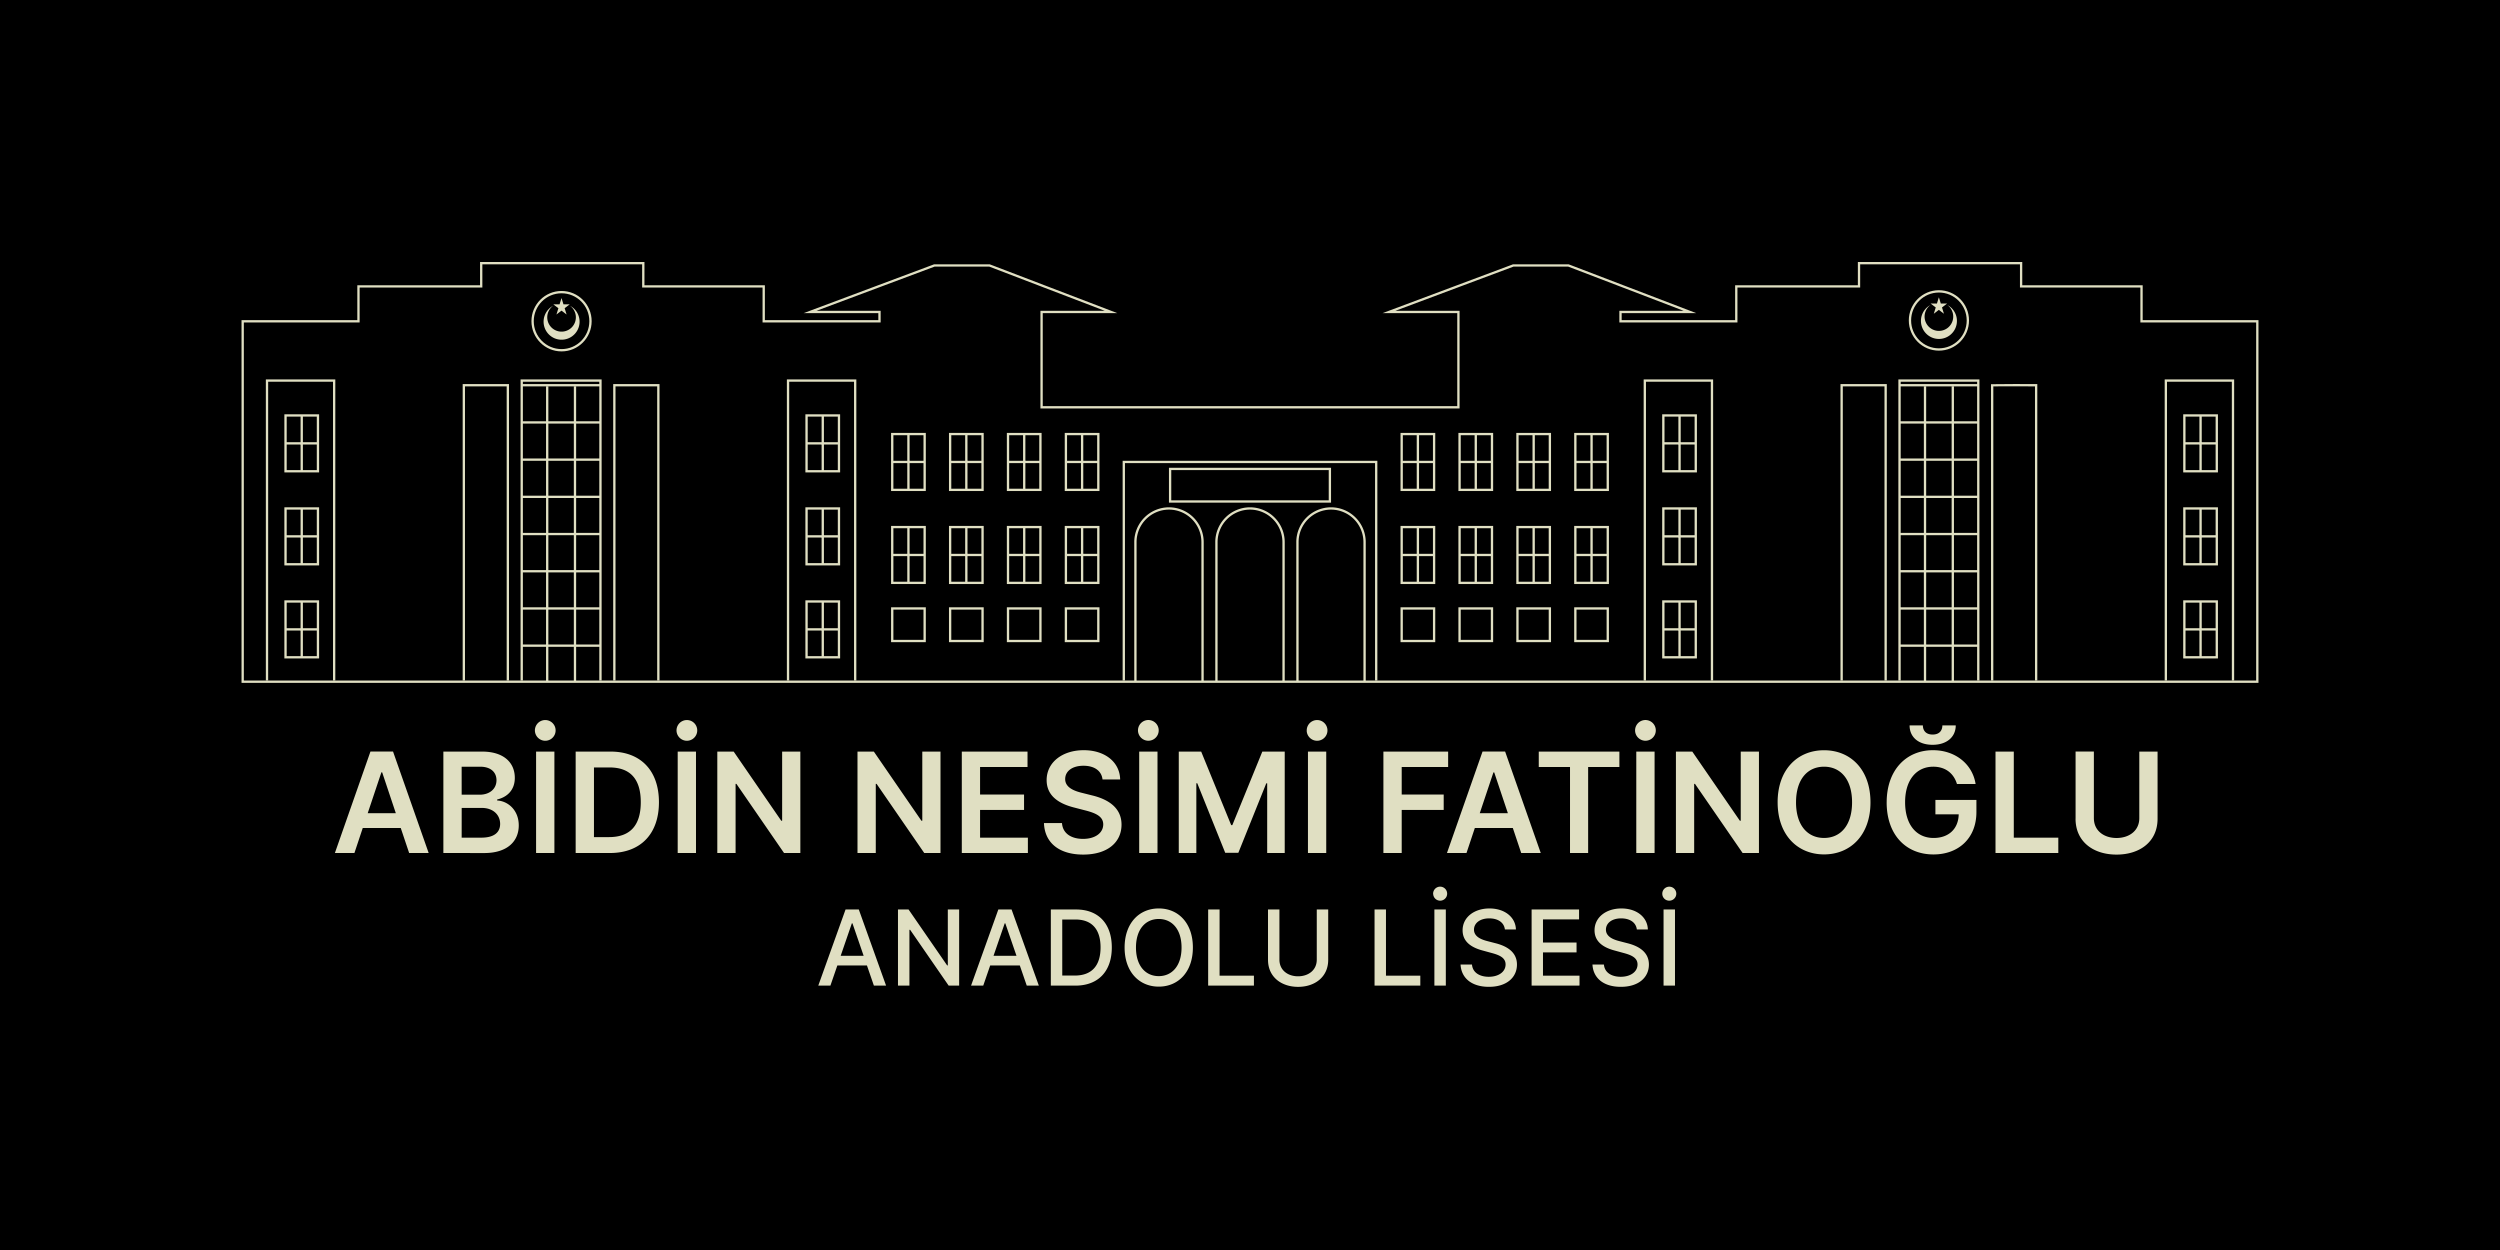 <svg id="Layer_1" data-name="Layer 1" xmlns="http://www.w3.org/2000/svg" viewBox="0 0 2160 1080"><defs><style>.cls-1{fill:#e0dfc2;}.cls-2{fill:none;stroke:#e0dfc2;stroke-miterlimit:10;stroke-width:2px;}</style></defs><rect width="2160" height="1080"/><path id="Union_351" data-name="Union 351" class="cls-1" d="M1375.89,833.37h9.91c.57,7.16,6.91,10.57,14.52,10.57,8.4,0,14.51-4.24,14.51-10.66,0-5.85-5.4-8.16-12.4-10l-7.74-2.12c-10.52-2.86-17-8.22-17-17.37,0-11.33,10.07-18.88,23.21-18.88,13.29,0,22.57,7.63,22.85,18.17h-9.52c-.71-6.07-6-9.6-13.56-9.6-8.06,0-13.14,4.14-13.14,9.73,0,6.29,6.78,8.7,11.89,10l6.41,1.66c8.31,2.06,18.83,6.65,18.83,18.49,0,11.14-8.86,19.26-24.24,19.26C1385.7,852.64,1376.53,845.28,1375.89,833.37Zm-114,0h9.91c.57,7.16,6.91,10.57,14.51,10.57,8.41,0,14.52-4.24,14.52-10.66,0-5.85-5.4-8.16-12.41-10l-7.73-2.12c-10.52-2.86-17-8.22-17-17.37,0-11.33,10.07-18.88,23.21-18.88,13.3,0,22.57,7.63,22.86,18.17h-9.53c-.7-6.07-6-9.6-13.56-9.6-8,0-13.14,4.14-13.14,9.73,0,6.29,6.78,8.7,11.9,10l6.4,1.66c8.31,2.06,18.83,6.65,18.83,18.49,0,11.14-8.85,19.26-24.23,19.26-14.69,0-23.86-7.34-24.5-19.25Zm-166.34-4.07V785.8h9.88v43.34c0,9.21,7.35,14.38,16.11,14.38s16.15-5.17,16.15-14.38V785.8h9.88v43.5c0,14.83-11.55,23.34-26,23.34s-26-8.51-26-23.34ZM971.66,818.67c0-21,12.5-33.77,29.51-33.77s29.48,12.74,29.48,33.77-12.54,33.78-29.48,33.78-29.51-12.78-29.51-33.78Zm9.82,0c0,16,8.4,24.71,19.69,24.71s19.69-8.7,19.69-24.71S1012.42,794,1001.17,794s-19.69,8.69-19.69,24.71Zm455.83,32.88V785.8h9.88v65.75Zm-114,0V785.8h41v8.54h-31.17v20h29v8.51h-29V843h31.56v8.53Zm-84,0V785.8h9.88v65.75Zm-51.7,0V785.8h9.87V843h29.67v8.54Zm-143.76,0V785.8h9.87V843h29.67v8.54Zm-135.93,0V785.8h21.87c19.28,0,30.81,12.32,30.81,32.78s-11.54,33-31.49,33Zm9.88-8.67h10.77c14.94,0,22.32-8.74,22.32-24.31s-7.38-24.11-21.71-24.11H917.78Zm-30.69,8.67-6-17.41H855.53l-6,17.41H839l23.56-65.76H874l23.55,65.76ZM858.41,825.8h19.83l-9.66-28.06h-.51Zm-38.79,25.75-33.28-48.22h-.6v48.22h-9.89V785.8H785l33.31,48.28h.6V785.8h9.79v65.75Zm-64.59,0-6-17.41H723.48l-6,17.41H707l23.56-65.76H742l23.56,65.76ZM726.35,825.8h19.83l-9.66-28.06H736Zm709.88-53.33a6.05,6.05,0,1,1,6.4,5.71h-.36A5.93,5.93,0,0,1,1436.23,772.47Zm-198,0a6.06,6.06,0,1,1,6.41,5.71h-.36a6,6,0,0,1-6-5.72Zm555.07-65.14v-58h15.81v57.57c0,10.83,8.65,17.12,19.6,17.12s19.65-6.29,19.65-17.12V649.37h15.78v58c0,19.86-15.26,31-35.43,31S1793.27,727.19,1793.27,707.33ZM902,711.14h15.56c.64,9.2,8.31,13.66,18.2,13.66,10.32,0,17.39-5,17.44-12.5,0-6.8-6.27-9.76-15.69-12.15l-9.93-2.57c-14.37-3.74-23.28-11-23.28-23.56,0-15.49,13.73-25.85,32.06-25.85,18.58,0,31.16,10.48,31.46,25.29H952.58c-.8-7.44-7-11.85-16.46-11.85-9.89,0-15.77,4.84-15.8,11.43-.09,7.32,7.67,10.36,14.83,12.07l8.19,2.06c13.13,3.12,25.62,10.06,25.66,25.25,0,15.45-12.19,25.94-33.12,25.94-20.35,0-33.26-9.8-33.9-27.22Zm728.09-17.85c0-28.25,17.14-45.12,40-45.12,19.31,0,34.14,12,36.83,29.2h-16.11c-2.81-9.29-10-14.94-20.5-14.94-14.11,0-24.3,11-24.3,30.69S1656,724,1670.62,724c13.13,0,21.44-7.92,21.7-20.42h-20.13V691.14h35.43v10.53c0,22.6-15.48,36.57-37.09,36.57-24.09,0-40.46-17.22-40.46-45Zm-94.22-.08c0-28.33,17.18-45,40.12-45s40.11,16.7,40.11,45-17.22,45-40.11,45-40.11-16.75-40.11-45Zm15.9,0c0,19.94,10,30.78,24.21,30.78s24.21-10.84,24.21-30.78-10-30.78-24.21-30.78-24.2,10.82-24.2,30.77ZM1724.12,737V649.37h15.8v74.35h38.46V737Zm-218.5,0-41.13-59.71h-.73V737H1448V649.37h14.14l41.1,59.75h.76V649.37h15.73V737Zm-91.87,0V649.37h15.81V737Zm-57.26,0V662.68h-27V649.37h69.66v13.31h-27V737Zm-42.16,0-7.25-21.62h-32.82L1267.05,737h-16.88l30.74-87.66h19.52L1331.21,737Zm-35.82-34.37h24.3L1291,667.34h-.68ZM1195.26,737V649.37h55.93v13.31h-40.12v23.8h36.28v13.31h-36.28V737Zm-65.19,0V649.37h15.8V737Zm-35.22,0V676.81h-.8l-24.12,60h-11.34l-24.15-60.09h-.8V737h-15.18V649.37h19.36l25.92,63.52h1l25.91-63.52H1110V737Zm-110.58,0V649.37h15.81V737ZM831,737V649.37h56.78v13.31h-41v23.8h38v13.31h-38v23.93h41.31V737Zm-32.45,0-41.15-59.71h-.73V737h-15.8V649.37H755l41.1,59.75h.76V649.37h15.73V737Zm-121.14,0-41.13-59.71h-.73V737h-15.8V649.37h14.15L675,709.12h.77V649.37H691.5V737Zm-91.88,0V649.37h15.81V737Zm-88.16,0V649.37h30.18c26,0,41.78,16.43,41.78,43.74S553.57,737,527,737Zm15.81-13.74h13c18.21,0,27.45-10,27.45-30.18s-9.25-30-27-30H513.19Zm-50,13.74V649.37H479V737Zm-80.11,0V649.37H416.5c18.92,0,28.3,9.67,28.3,22.73,0,10.66-6.73,16.65-15.26,18.66v.86c9.29.47,18.67,8.26,18.67,21.53,0,13.66-9.8,23.88-29.8,23.88Zm15.81-13.27h17c11.46,0,16.24-4.88,16.24-11.85,0-7.84-6.06-13.83-15.81-13.83H398.9Zm0-37.11h15.64c8.23,0,14.45-4.79,14.45-12.5,0-6.76-4.81-11.68-14.1-11.68h-16ZM353.5,737l-7.26-21.62H313.42L306.22,737H289.34l30.73-87.66h19.52L370.37,737Zm-35.81-34.37H342l-11.8-35.32h-.69Zm1332.2-75.9h11.47c0,4.11,2.3,7.92,8.41,7.92s8.4-3.72,8.44-7.92h11.55c0,10-7.72,16.78-20,16.78S1649.85,636.78,1649.89,626.76Zm-237.16,4.88a8.95,8.95,0,1,1,8.33,8.37A9,9,0,0,1,1412.73,631.64Zm-283.69,0a8.95,8.95,0,1,1,8.35,8.39A9,9,0,0,1,1129,631.64Zm-145.8,0a8.95,8.95,0,1,1,8.33,8.37A9,9,0,0,1,983.24,631.64Zm-398.71,0a8.95,8.95,0,1,1,8.34,8.39A9,9,0,0,1,584.53,631.64Zm-122.36,0A8.95,8.95,0,1,1,470.5,640,9,9,0,0,1,462.17,631.64Z"/><ellipse class="cls-2" cx="1675.22" cy="276.85" rx="25.01" ry="25.11"/><path id="Union_349" data-name="Union 349" class="cls-1" d="M1669.18,291.63a15.61,15.61,0,0,1-1.2-28.14,12.37,12.37,0,1,0,14.47,0,15.57,15.57,0,0,1-13.27,28.14Zm6-23.91-4.39,3.37,1.69-5.45-4.4-3.36h5.43l1.67-5.45,1.68,5.45h5.42l-4.39,3.36,1.68,5.45Z"/><polygon class="cls-2" points="209.68 277.59 209.68 588.99 1950.32 588.99 1950.32 277.59 1850.28 277.59 1850.28 247.45 1746.24 247.45 1746.24 227.36 1606.19 227.36 1606.19 247.45 1500.15 247.45 1500.15 277.59 1400.12 277.59 1400.12 269.55 1460.14 269.55 1355.14 229.37 1307.43 229.37 1200.04 269.55 1260.07 269.55 1260.07 351.92 899.93 351.92 899.93 269.55 959.96 269.55 854.96 229.37 807.25 229.37 699.86 269.55 759.88 269.55 759.88 277.59 659.85 277.59 659.85 247.45 555.81 247.45 555.81 227.36 415.76 227.36 415.76 247.45 309.72 247.45 309.72 277.59 209.68 277.59"/><polyline class="cls-2" points="288.71 587.98 288.71 328.82 230.69 328.82 230.69 587.98"/><rect class="cls-2" x="246.7" y="358.95" width="28.01" height="48.22"/><polyline class="cls-2" points="274.71 383.06 260.7 383.06 260.7 358.95"/><polyline class="cls-2" points="246.7 383.06 260.7 383.06 260.7 407.17"/><rect class="cls-2" x="246.7" y="439.31" width="28.01" height="48.22"/><polyline class="cls-2" points="274.71 463.42 260.7 463.42 260.7 439.31"/><polyline class="cls-2" points="246.7 463.42 260.7 463.42 260.7 487.53"/><rect class="cls-2" x="246.7" y="519.68" width="28.01" height="48.22"/><polyline class="cls-2" points="274.71 543.78 260.7 543.78 260.7 519.67"/><polyline class="cls-2" points="246.7 543.78 260.7 543.78 260.7 567.89"/><polyline class="cls-2" points="400.75 587.98 400.75 332.84 438.77 332.84 438.77 587.98"/><polyline class="cls-2" points="450.77 587.98 450.77 328.82 518.8 328.82 518.8 587.98"/><line class="cls-2" x1="496.79" y1="588.99" x2="496.79" y2="333.72"/><line class="cls-2" x1="472.78" y1="588.99" x2="472.78" y2="333.72"/><polyline class="cls-2" points="450.77 364.98 472.78 364.98 496.79 364.98 518.8 364.98"/><polyline class="cls-2" points="450.77 397.13 472.78 397.13 496.79 397.13 518.8 397.13"/><polyline class="cls-2" points="450.77 429.27 472.78 429.27 496.79 429.27 518.8 429.27"/><polyline class="cls-2" points="450.77 461.41 472.78 461.41 496.79 461.41 518.8 461.41"/><polyline class="cls-2" points="450.77 493.56 472.78 493.56 496.79 493.56 518.8 493.56"/><polyline class="cls-2" points="450.77 525.7 472.78 525.7 496.79 525.7 518.8 525.7"/><polyline class="cls-2" points="450.77 557.85 472.78 557.85 496.79 557.85 518.8 557.85"/><polyline class="cls-2" points="530.8 587.98 530.8 332.84 568.81 332.84 568.81 587.98"/><line class="cls-2" x1="450.77" y1="332.84" x2="518.8" y2="332.84"/><polyline class="cls-2" points="738.88 587.98 738.88 328.82 680.86 328.82 680.86 587.98"/><rect class="cls-2" x="696.86" y="358.95" width="28.01" height="48.22"/><polyline class="cls-2" points="724.87 383.06 710.87 383.06 710.87 358.95"/><polyline class="cls-2" points="696.86 383.06 710.87 383.06 710.87 407.17"/><rect class="cls-2" x="696.86" y="439.31" width="28.01" height="48.22"/><polyline class="cls-2" points="724.87 463.42 710.87 463.42 710.87 439.31"/><polyline class="cls-2" points="696.86 463.42 710.87 463.42 710.87 487.53"/><rect class="cls-2" x="696.86" y="519.68" width="28.01" height="48.22"/><polyline class="cls-2" points="724.87 543.78 710.87 543.78 710.87 519.67"/><polyline class="cls-2" points="696.86 543.78 710.87 543.78 710.87 567.89"/><polygon class="cls-2" points="770.89 455.39 770.89 479.5 770.89 503.6 798.9 503.6 798.9 455.39 770.89 455.39"/><polyline class="cls-2" points="798.9 479.5 784.89 479.5 784.89 455.39"/><polyline class="cls-2" points="784.89 503.6 784.89 479.5 770.89 479.5"/><rect class="cls-2" x="770.89" y="375.03" width="28.01" height="48.22"/><polyline class="cls-2" points="784.89 375.03 784.89 399.13 798.9 399.13"/><polyline class="cls-2" points="784.89 423.24 784.89 399.13 770.89 399.13"/><rect class="cls-2" x="820.91" y="375.03" width="28.01" height="48.22"/><polyline class="cls-2" points="848.92 399.13 834.91 399.13 834.91 375.03"/><polyline class="cls-2" points="820.91 399.13 834.91 399.13 834.91 423.24"/><rect class="cls-2" x="870.92" y="375.03" width="28.01" height="48.22"/><polyline class="cls-2" points="884.93 375.03 884.93 399.13 898.93 399.13"/><polyline class="cls-2" points="870.92 399.13 884.93 399.13 884.93 423.24"/><rect class="cls-2" x="920.94" y="375.03" width="28.01" height="48.22"/><polyline class="cls-2" points="948.95 399.13 934.95 399.13 934.95 375.03"/><polyline class="cls-2" points="920.94 399.13 934.95 399.13 934.95 423.24"/><rect class="cls-2" x="820.91" y="455.39" width="28.01" height="48.22"/><polyline class="cls-2" points="848.92 479.5 834.91 479.5 834.91 455.39"/><polyline class="cls-2" points="820.91 479.5 834.91 479.5 834.91 503.6"/><rect class="cls-2" x="870.92" y="455.39" width="28.01" height="48.22"/><polyline class="cls-2" points="898.93 479.5 884.93 479.5 884.93 455.39"/><polyline class="cls-2" points="870.92 479.5 884.93 479.5 884.93 503.6"/><rect class="cls-2" x="920.94" y="455.39" width="28.01" height="48.22"/><polyline class="cls-2" points="948.95 479.5 934.95 479.5 934.95 455.39"/><polyline class="cls-2" points="920.94 479.5 934.95 479.5 934.95 503.6"/><rect class="cls-2" x="770.89" y="525.7" width="28.01" height="28.13"/><rect class="cls-2" x="870.92" y="525.7" width="28.01" height="28.13"/><rect class="cls-2" x="920.94" y="525.7" width="28.01" height="28.13"/><polyline class="cls-2" points="970.96 587.98 970.96 399.13 1189.04 399.13 1189.04 587.98"/><path class="cls-2" d="M1121,589V468.45a29.08,29.08,0,0,1,29-29.14h0a29.08,29.08,0,0,1,29,29.14V589"/><path class="cls-2" d="M1051,589V468.45a29.08,29.08,0,0,1,29-29.14h0a29.08,29.08,0,0,1,29,29.14V589"/><path class="cls-2" d="M1039,589V468.45a29.07,29.07,0,0,0-29-29.14h0a29.08,29.08,0,0,0-29,29.14V589"/><rect class="cls-2" x="1010.97" y="405.16" width="138.05" height="28.13"/><rect class="cls-2" x="820.91" y="525.7" width="28.01" height="28.13"/><rect class="cls-2" x="1211.05" y="525.7" width="28.01" height="28.13"/><rect class="cls-2" x="1261.07" y="525.7" width="28.01" height="28.13"/><rect class="cls-2" x="1311.08" y="525.7" width="28.01" height="28.13"/><rect class="cls-2" x="1361.1" y="525.7" width="28.01" height="28.13"/><rect class="cls-2" x="1211.05" y="455.39" width="28.01" height="48.22"/><polyline class="cls-2" points="1239.06 479.5 1225.05 479.5 1225.05 455.39"/><polyline class="cls-2" points="1211.05 479.5 1225.05 479.5 1225.05 503.6"/><rect class="cls-2" x="1261.07" y="455.39" width="28.01" height="48.22"/><polyline class="cls-2" points="1289.08 479.5 1275.07 479.5 1275.07 455.39"/><polyline class="cls-2" points="1261.07 479.5 1275.07 479.5 1275.07 503.6"/><rect class="cls-2" x="1311.08" y="455.39" width="28.01" height="48.22"/><polyline class="cls-2" points="1339.09 479.5 1325.09 479.5 1325.09 455.39"/><polyline class="cls-2" points="1311.08 479.5 1325.09 479.5 1325.09 503.6"/><rect class="cls-2" x="1361.1" y="455.39" width="28.01" height="48.22"/><polyline class="cls-2" points="1389.11 479.5 1375.11 479.5 1375.11 455.39"/><polyline class="cls-2" points="1361.1 479.5 1375.11 479.5 1375.11 503.6"/><rect class="cls-2" x="1211.05" y="375.03" width="28.01" height="48.22"/><polyline class="cls-2" points="1239.06 399.13 1225.05 399.13 1225.05 375.03"/><polyline class="cls-2" points="1211.05 399.13 1225.05 399.13 1225.05 423.24"/><rect class="cls-2" x="1261.07" y="375.03" width="28.01" height="48.22"/><polyline class="cls-2" points="1289.08 399.13 1275.07 399.13 1275.07 375.03"/><polyline class="cls-2" points="1261.07 399.13 1275.07 399.13 1275.07 423.24"/><rect class="cls-2" x="1311.08" y="375.03" width="28.01" height="48.22"/><polyline class="cls-2" points="1339.09 399.13 1325.09 399.13 1325.09 375.03"/><polyline class="cls-2" points="1311.08 399.13 1325.09 399.13 1325.09 423.24"/><rect class="cls-2" x="1361.1" y="375.03" width="28.01" height="48.22"/><polyline class="cls-2" points="1389.11 399.13 1375.11 399.13 1375.11 375.03"/><polyline class="cls-2" points="1361.1 399.13 1375.11 399.13 1375.11 423.24"/><polyline class="cls-2" points="1421.12 587.98 1421.12 328.82 1479.14 328.82 1479.14 587.98"/><rect class="cls-2" x="1437.13" y="358.95" width="28.01" height="48.22"/><polyline class="cls-2" points="1465.14 383.06 1451.13 383.06 1451.13 358.95"/><polyline class="cls-2" points="1437.13 383.06 1451.13 383.06 1451.13 407.17"/><rect class="cls-2" x="1437.13" y="439.31" width="28.01" height="48.22"/><polyline class="cls-2" points="1465.14 463.42 1451.13 463.42 1451.13 439.31"/><polyline class="cls-2" points="1437.13 463.42 1451.13 463.42 1451.13 487.53"/><rect class="cls-2" x="1437.13" y="519.68" width="28.01" height="48.22"/><polyline class="cls-2" points="1465.14 543.78 1451.13 543.78 1451.13 519.67"/><polyline class="cls-2" points="1437.13 543.78 1451.13 543.78 1451.13 567.89"/><polyline class="cls-2" points="1591.18 587.98 1591.18 332.84 1629.2 332.84 1629.2 587.98"/><polyline class="cls-2" points="1641.2 587.98 1641.2 328.82 1709.23 328.82 1709.23 587.98"/><line class="cls-2" x1="1663.21" y1="333.72" x2="1663.21" y2="588.99"/><line class="cls-2" x1="1687.22" y1="588.99" x2="1687.22" y2="333.72"/><line class="cls-2" x1="1641.2" y1="364.98" x2="1709.23" y2="364.98"/><line class="cls-2" x1="1641.2" y1="397.13" x2="1709.23" y2="397.13"/><line class="cls-2" x1="1641.2" y1="429.27" x2="1709.23" y2="429.27"/><line class="cls-2" x1="1641.2" y1="461.41" x2="1709.23" y2="461.41"/><line class="cls-2" x1="1641.2" y1="493.56" x2="1709.23" y2="493.56"/><line class="cls-2" x1="1641.2" y1="525.7" x2="1709.23" y2="525.7"/><line class="cls-2" x1="1641.2" y1="557.85" x2="1709.23" y2="557.85"/><line class="cls-2" x1="1641.2" y1="332.84" x2="1709.23" y2="332.84"/><path class="cls-2" d="M1721.23,588V332.84c1-.12,38,0,38,0V588"/><polyline class="cls-2" points="1871.29 587.98 1871.29 328.82 1929.31 328.82 1929.31 587.98"/><rect class="cls-2" x="1887.29" y="519.68" width="28.01" height="48.22"/><polyline class="cls-2" points="1915.3 543.78 1901.3 543.78 1901.3 519.67"/><polyline class="cls-2" points="1887.29 543.78 1901.3 543.78 1901.3 567.89"/><rect class="cls-2" x="1887.29" y="439.31" width="28.01" height="48.22"/><polyline class="cls-2" points="1915.3 463.42 1901.3 463.42 1901.3 439.31"/><polyline class="cls-2" points="1887.29 463.42 1901.3 463.42 1901.3 487.53"/><rect class="cls-2" x="1887.29" y="358.95" width="28.01" height="48.22"/><polyline class="cls-2" points="1915.3 383.06 1901.3 383.06 1901.3 358.95"/><polyline class="cls-2" points="1887.29 383.06 1901.3 383.06 1901.3 407.17"/><ellipse class="cls-2" cx="485.18" cy="277.51" rx="25.01" ry="25.11"/><path id="Union_350" data-name="Union 350" class="cls-1" d="M479.15,292.29a15.61,15.61,0,0,1-1.2-28.14,12.36,12.36,0,1,0,14.47,0,15.57,15.57,0,0,1-13.27,28.14Zm6-23.91-4.39,3.37,1.69-5.45-4.41-3.36h5.43l1.68-5.45,1.68,5.45h5.42l-4.39,3.36,1.68,5.45Z"/></svg>